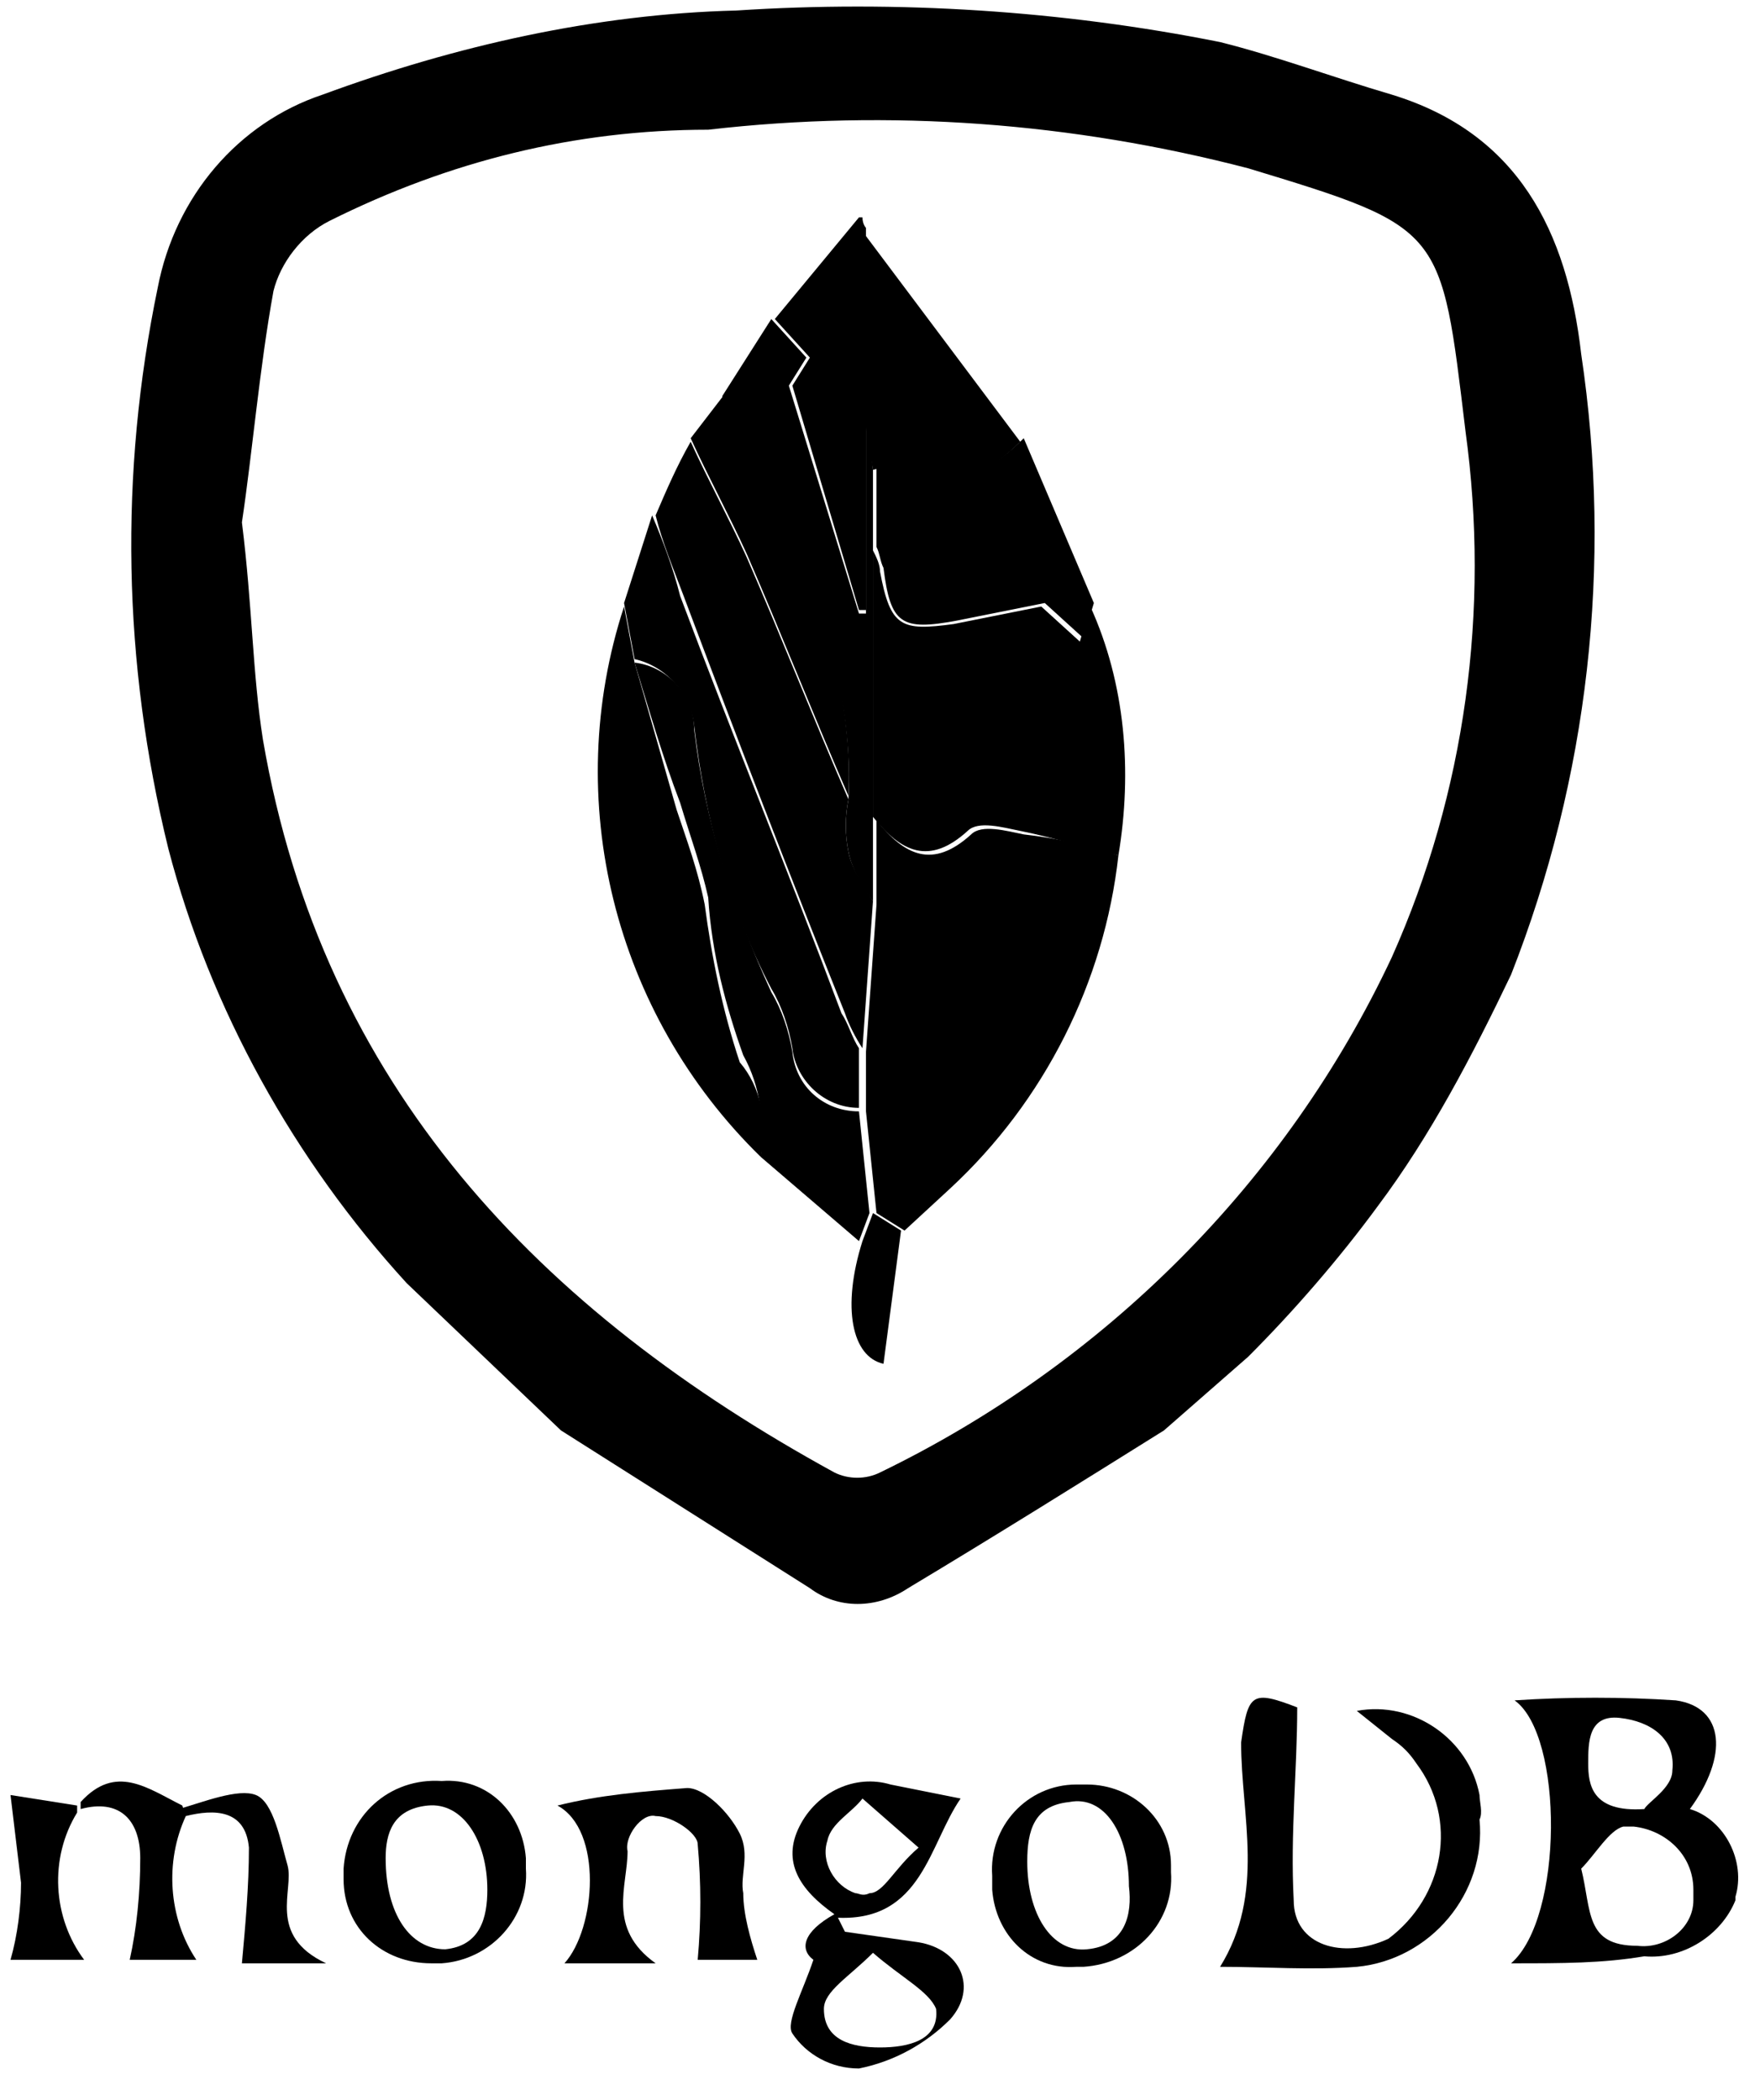 <?xml version="1.0" encoding="utf-8"?>
<!-- Generator: Adobe Illustrator 22.1.0, SVG Export Plug-In . SVG Version: 6.00 Build 0)  -->
<svg version="1.1" id="Layer_1" xmlns="http://www.w3.org/2000/svg" xmlns:xlink="http://www.w3.org/1999/xlink" x="0px" y="0px"
	 viewBox="0 0 50.2 59.9" style="enable-background:new 0 0 50.2 59.9;" xml:space="preserve">
<title>mongoIcon</title>
<g id="Layer_2_2_">
	<g id="icons">
		<path d="M33.2,40.8c-2.4,1.5-4.8,3-7.3,4.5c-0.9,0.6-2,0.6-2.8,0L16,40.8l-4.4-4.2C8.4,33.1,6,28.8,4.8,24.2
			c-1.3-5.3-1.4-10.7-0.3-16C5,5.6,6.8,3.5,9.2,2.7C13,1.3,17,0.4,21,0.3c4.6-0.3,9.3,0,13.8,0.9c1.6,0.4,3.2,1,4.9,1.5
			c3.6,1.1,5,3.9,5.4,7.4c0.9,6,0.2,12.1-2,17.7c-1.1,2.3-2.3,4.6-3.8,6.6c-1.1,1.5-2.4,3-3.7,4.3L33.2,40.8z M6.9,14.9
			c0.3,2.4,0.3,4.3,0.6,6.2c1.7,9.9,7.9,16.3,16.3,20.9c0.4,0.2,0.9,0.2,1.3,0c6.4-3.1,11.6-8.3,14.6-14.7c2.1-4.7,2.8-9.9,2.1-15
			c-0.7-5.8-0.6-5.8-6.2-7.5c-5-1.3-10.2-1.7-15.4-1.1c-3.8,0-7.4,0.9-10.8,2.6c-0.8,0.4-1.4,1.2-1.6,2C7.4,10.5,7.2,12.9,6.9,14.9z
			"/>
		<path d="M43.1,56c1.5-1.3,1.5-6.5,0.1-7.5c1.5-0.1,3.1-0.1,4.6,0c1.4,0.2,1.5,1.6,0.4,3.1c1,0.3,1.6,1.5,1.3,2.5c0,0,0,0.1,0,0.1
			c-0.4,1-1.5,1.7-2.6,1.6C45.7,56,44.6,56,43.1,56z M45.1,53.3c0.3,1.2,0.1,2.2,1.6,2.2c0.8,0.1,1.6-0.5,1.6-1.3c0-0.1,0-0.2,0-0.3
			c0-1-0.8-1.7-1.7-1.8c-0.1,0-0.2,0-0.3,0C45.9,52.2,45.5,52.9,45.1,53.3z M46.9,51.6c0.1-0.2,0.8-0.6,0.8-1.1
			c0.1-0.9-0.6-1.4-1.5-1.5c-0.9-0.1-0.9,0.7-0.9,1.3C45.3,50.9,45.4,51.7,46.9,51.6L46.9,51.6z"/>
		<path d="M37,48.7c0,1.8-0.2,3.6-0.1,5.5c0,1.3,1.4,1.7,2.7,1.1c1.6-1.2,2-3.4,0.8-5c-0.2-0.3-0.4-0.5-0.7-0.7l-1-0.8
			c1.6-0.3,3.2,0.8,3.5,2.4c0,0.2,0.1,0.5,0,0.7c0.2,2.1-1.4,4-3.5,4.2c-1.3,0.1-2.6,0-3.9,0c1.3-2.1,0.6-4.3,0.6-6.4
			C35.6,48.3,35.7,48.2,37,48.7z"/>
		<path d="M23.2,55.9c-0.4-0.3-0.3-0.8,0.6-1.3c-1-0.7-1.5-1.5-1-2.5c0.5-1,1.6-1.5,2.6-1.2l2,0.4c-0.9,1.3-1.1,3.5-3.5,3.4l0.2,0.4
			c0.7,0.1,1.4,0.2,2.1,0.3c1.2,0.2,1.7,1.3,0.9,2.2c-0.7,0.7-1.6,1.2-2.6,1.4c-0.8,0-1.5-0.4-1.9-1C22.4,57.7,22.9,56.8,23.2,55.9z
			 M24.9,55.7c-0.7,0.7-1.4,1.1-1.4,1.6c0,0.9,0.8,1.1,1.6,1.1c0.8,0,1.7-0.2,1.6-1.1C26.5,56.8,25.7,56.4,24.9,55.7L24.9,55.7z
			 M26.2,52.7l-1.6-1.4c-0.3,0.4-0.9,0.7-1,1.2c-0.2,0.6,0.2,1.3,0.8,1.5c0.1,0,0.2,0.1,0.4,0C25.2,54,25.5,53.3,26.2,52.7z"/>
		<path d="M21.6,55.9h-1.7c0.1-1.1,0.1-2.2,0-3.3c0-0.3-0.7-0.8-1.2-0.8c-0.4-0.1-0.9,0.6-0.8,1c0,1-0.6,2.2,0.8,3.2h-2.6
			c0.9-1,1.1-3.8-0.2-4.5c1.2-0.3,2.4-0.4,3.7-0.5c0.5,0,1.2,0.7,1.5,1.3c0.3,0.6,0,1.2,0.1,1.7C21.2,54.6,21.4,55.3,21.6,55.9z"/>
		<path d="M15,53.3c0.1,1.4-1,2.6-2.4,2.7c-0.1,0-0.2,0-0.3,0c-1.4,0-2.5-1-2.5-2.4c0-0.1,0-0.2,0-0.3c0.1-1.5,1.3-2.6,2.8-2.5
			c1.3-0.1,2.3,0.9,2.4,2.2C15,53.2,15,53.2,15,53.3z M11,53c0,1.6,0.7,2.6,1.7,2.6c1-0.1,1.2-0.9,1.2-1.7c0-1.4-0.7-2.5-1.7-2.4
			S11,52.3,11,53z"/>
		<path d="M28.3,53.5c-0.1-1.4,1-2.6,2.4-2.6c0.1,0,0.2,0,0.3,0c1.3,0,2.4,1,2.4,2.3c0,0.1,0,0.1,0,0.2c0.1,1.4-1,2.6-2.5,2.7
			c-0.1,0-0.2,0-0.2,0c-1.3,0.1-2.3-0.9-2.4-2.2C28.3,53.8,28.3,53.6,28.3,53.5z M32.2,53.8c0-1.5-0.7-2.6-1.7-2.4
			c-1,0.1-1.2,0.8-1.2,1.7c0,1.5,0.7,2.6,1.7,2.5C32.1,55.5,32.3,54.6,32.2,53.8z"/>
		<path d="M5.3,51.8c-0.6,1.3-0.5,2.9,0.3,4.1H4.5H3.7C3.9,55,4,54,4,53c0-1.1-0.6-1.7-1.7-1.4c0-0.1,0-0.2,0-0.2
			c1-1.1,1.9-0.4,2.9,0.1L5.3,51.8z"/>
		<path d="M5.3,51.8l-0.2-0.2c0.7-0.2,1.7-0.6,2.2-0.4s0.7,1.3,0.9,2c0.2,0.7-0.6,2,1.1,2.8H6.9c0.1-1.1,0.2-2.2,0.2-3.3
			C7,51.6,6.1,51.6,5.3,51.8z"/>
		<path d="M2.2,51.5c0,0.1,0,0.2,0,0.2c-0.8,1.3-0.7,3,0.2,4.2H0.3c0.2-0.7,0.3-1.5,0.3-2.2c-0.1-0.8-0.2-1.7-0.3-2.5L2.2,51.5z"/>
		<path d="M31.9,24.4c-0.4,3.6-2.1,7-4.8,9.5l-1.3,1.2l-0.8-0.5l-0.3-2.9v-1.7l0.3-4.2c0-0.8,0-1.6,0-2.4c0.8,1,1.6,1.4,2.7,0.4
			c0.3-0.3,1-0.1,1.5,0C30.1,23.9,31,24.1,31.9,24.4z"/>
		<path d="M31.9,24.4c-0.9-0.2-1.8-0.5-2.8-0.7c-0.5-0.1-1.2-0.3-1.5,0c-1.1,1-1.9,0.6-2.7-0.4c0-2.5,0-5,0-7.6
			c0.1,0.2,0.2,0.4,0.2,0.6c0.3,1.6,0.6,1.7,2.1,1.5l2.5-0.5l1.1,1l0.3-1C32.1,19.5,32.3,22,31.9,24.4z"/>
		<path d="M21.7,33c-4.2-4.1-5.7-10.2-3.9-15.7l0.3,1.6c0.4,1.4,0.8,2.8,1.2,4.2c0.3,0.9,0.6,1.7,0.8,2.7c0.2,1.5,0.5,3,1,4.5
			C21.7,31,21.9,32,21.7,33z"/>
		<path d="M24.9,25.7l-0.3,4.2c-0.2-0.3-0.4-0.7-0.5-1c-1.6-4-3.1-7.9-4.6-11.9c-0.3-0.8-0.6-1.5-0.8-2.3c0.3-0.7,0.6-1.4,1-2.1
			c0.5,1.1,1.1,2.2,1.6,3.3c1,2.3,1.9,4.6,2.9,6.9c-0.1,0.5-0.1,1,0,1.5C24.3,24.8,24.6,25.2,24.9,25.7z"/>
		<path d="M18.6,14.7c0.3,0.7,0.6,1.5,0.8,2.3c1.5,4,3.1,7.9,4.6,11.9c0.2,0.3,0.3,0.7,0.5,1v1.7c-1,0-1.8-0.8-1.9-1.7
			c-0.1-0.6-0.3-1.2-0.6-1.7c-1.2-2.3-1.9-4.9-2.2-7.5c-0.1-0.9-0.8-1.7-1.7-1.9l-0.3-1.6L18.6,14.7z"/>
		<path d="M31.2,17.2l-0.3,1l-1.1-1l-2.5,0.5c-1.6,0.3-1.9,0.1-2.1-1.5c-0.1-0.2-0.1-0.4-0.2-0.6v-2.3c0.5-0.1,1.1-0.4,1.4-0.2
			c1.2,0.7,2,0.2,2.8-0.6L31.2,17.2z"/>
		<path d="M18.1,18.9c0.9,0.1,1.7,0.9,1.7,1.9c0.3,2.6,1.1,5.1,2.2,7.5c0.3,0.5,0.5,1.1,0.6,1.7c0.1,1,0.9,1.7,1.9,1.7
			c0.1,1,0.2,1.9,0.3,2.9l-0.3,0.8L21.7,33c0.1-1,0-2-0.5-2.9c-0.5-1.4-0.9-2.9-1-4.5c-0.2-0.9-0.5-1.7-0.8-2.7
			C18.9,21.6,18.5,20.2,18.1,18.9z"/>
		<path d="M24.9,13.4v2.3c0,2.5,0,5,0,7.6c0,0.8,0,1.6,0,2.4c-0.3-0.4-0.6-0.9-0.7-1.4c-0.1-0.5-0.1-1,0-1.5
			c0.1-2.3-0.4-4.5-1.5-6.5c-0.8-1.6-1.4-3.4-2.1-5L22,9.1l1,1.1L22.5,11l2,6.5h0.2v-5.9L24.9,13.4z"/>
		<path d="M24.9,13.4l-0.3-1.8c0-1.7,0-3.3,0-5l4.5,6c-0.8,0.8-1.7,1.3-2.8,0.6C26,12.9,25.4,13.3,24.9,13.4z"/>
		<path d="M24.7,6.5c0,1.7,0,3.3,0,5v5.9h-0.2l-1.9-6.4l0.5-0.8l-1-1.1l2.4-2.9c0,0,0.1,0,0.1,0C24.6,6.4,24.7,6.5,24.7,6.5z"/>
		<path d="M20.7,11.2c0.7,1.7,1.3,3.5,2.1,5c1,2,1.5,4.3,1.4,6.5c-1-2.3-1.9-4.6-2.9-6.9c-0.5-1.1-1.1-2.2-1.6-3.3L20.7,11.2z"/>
		<path d="M24.6,35.4l0.3-0.8l0.8,0.5l-0.5,3.8C24.3,38.7,24,37.3,24.6,35.4z"/>
	</g>
</g>
</svg>
